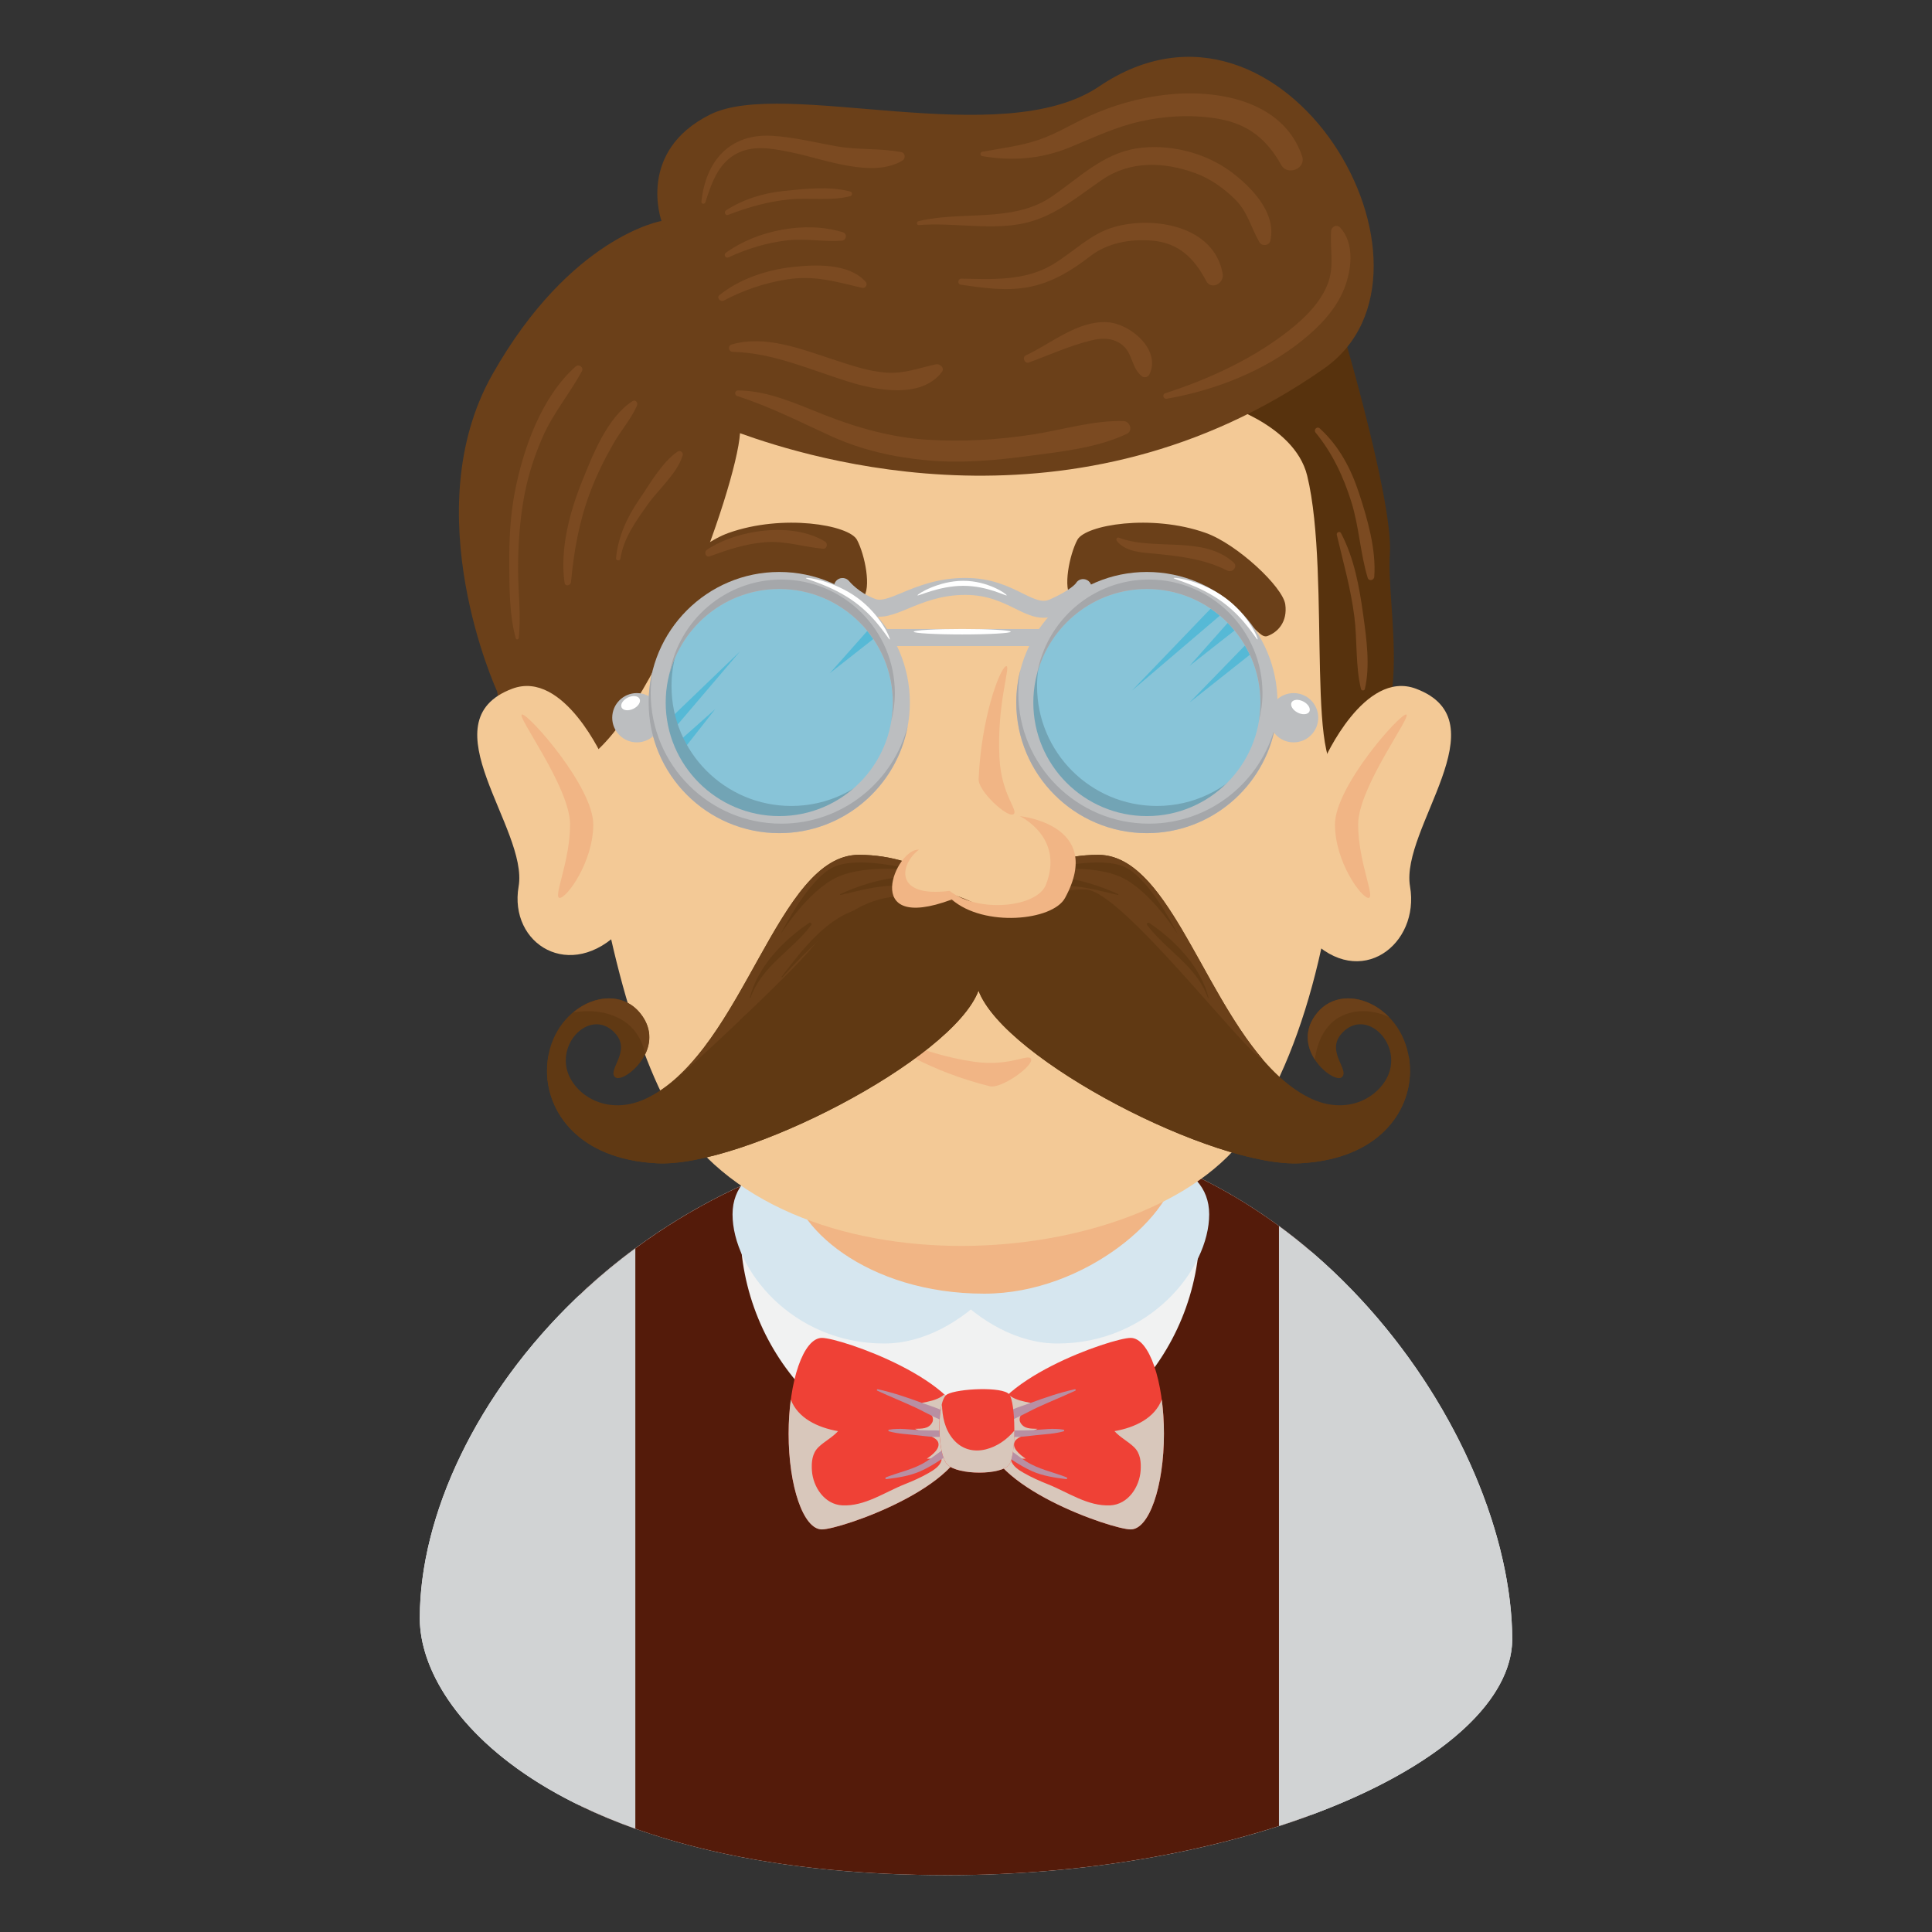 <?xml version="1.0" encoding="utf-8"?>
<!-- Generator: Adobe Illustrator 16.0.0, SVG Export Plug-In . SVG Version: 6.00 Build 0)  -->
<!DOCTYPE svg PUBLIC "-//W3C//DTD SVG 1.1//EN" "http://www.w3.org/Graphics/SVG/1.1/DTD/svg11.dtd">
<svg version="1.1" id="Layer_1" xmlns="http://www.w3.org/2000/svg" xmlns:xlink="http://www.w3.org/1999/xlink" x="0px" y="0px"
	 width="85px" height="85px" viewBox="0 0 85 85" enable-background="new 0 0 85 85" xml:space="preserve">
<rect x="0" y="0" width="85" height="85" fill="#333333" stroke="none"/>
<g>
	<path fill="#F1F2F2" d="M66.532,72.17c0-9.06-9.266-22.433-22.625-22.433c-15.455,0-25.439,12.402-25.439,21.46
		c0,4.335,6.344,11.303,23.229,11.303C55.056,82.5,66.421,77.399,66.532,72.17L66.532,72.17z"/>
	<path fill="#541B0A" d="M57.673,55.051c-1.543-1.315-3.258-2.456-5.121-3.34c0.158,0.736,0.238,1.488,0.238,2.242
		c0,5.749-4.527,10.408-10.113,10.408s-10.113-4.659-10.113-10.408c0-0.625,0.057-1.237,0.158-1.833
		c-2.66,1.207-5.102,2.848-7.227,4.854V79.43c3.693,1.796,8.984,3.069,16.201,3.069c6.01,0,11.615-1.032,15.977-2.646V55.051
		L57.673,55.051z"/>
	<path fill="#D1D3D4" d="M27.952,54.92c-6.014,4.438-9.482,10.938-9.482,16.277c0,2.859,2.762,6.863,9.482,9.259V54.92z
		 M56.269,53.939v26.401c6.119-1.974,10.197-5.049,10.264-8.172C66.532,66.301,62.642,58.621,56.269,53.939z"/>
	<path fill="#D6E6EF" d="M45.542,52.806c0,2.399-3.135,6.303-6.641,6.303c-4.055,0-6.672-3.284-6.672-5.683
		c0-2.399,3.168-3.004,6.672-3.004C42.407,50.423,45.542,50.407,45.542,52.806z"/>
	<path fill="#D6E6EF" d="M39.884,52.806c0,2.399,3.137,6.303,6.641,6.303c4.055,0,6.674-3.284,6.674-5.683
		c0-2.399-3.168-3.004-6.674-3.004C43.021,50.423,39.884,50.407,39.884,52.806z"/>
	<path fill="#F1B585" d="M51.782,51.186c0,2.182-4.002,5.73-8.477,5.73c-5.176,0-8.518-2.986-8.518-5.168s4.043-2.73,8.518-2.73
		C47.78,49.017,51.782,49.006,51.782,51.186L51.782,51.186z"/>
	<path fill="#F3C996" d="M54.927,49.798c-4.346,6.308-20.709,7.4-25.447-0.986c-3.773-6.681-6.168-26.291-1.754-33.286
		c6.492-10.291,22.615-10.121,28.08,0C60.368,23.976,60.368,41.903,54.927,49.798z"/>
	<path fill="#6B4019" d="M32.558,19.06c-0.168,2.462-3.869,12.638-6.92,14.438c-3.049,1.8-3.768-3.082-3.768-3.082
		s-3.641-7.883-0.203-13.951c3.439-6.069,7.436-6.743,7.436-6.743S32.726,16.597,32.558,19.06z"/>
	<path fill="#57320D" d="M61.149,24.371c-0.168,2.462,1.223,7.725-1.826,9.524c-1.996,1.178-0.73-8.541-1.812-12.967
		c-0.572-2.338-4.025-3.25-4.025-3.25l5.25-4.274C58.733,13.404,61.315,21.908,61.149,24.371L61.149,24.371z"/>
	<path fill="#6B4019" d="M58.261,16.207c-10.947,7.687-22.705,3.93-25.703,2.853c-3-1.078-3.455-9.338-3.455-9.338
		s-1.113-3.067,2.148-4.687c3.262-1.617,12.818,1.668,17.104-1.231C56.548-1.741,64.356,11.93,58.261,16.207z"/>
	<path fill="#F1B585" d="M42.839,46.71c1.631,0.237,2.447-0.403,2.527-0.103c0.08,0.303-1.312,1.31-1.824,1.183
		c-2.59-0.642-4.543-1.854-4.625-2.156C38.837,45.332,40.376,46.349,42.839,46.71L42.839,46.71z"/>
	<path fill="#F3C996" d="M58.261,33.433c0,0,1.756-3.989,4.037-3.132c3.816,1.433-0.701,6.156-0.262,8.7
		c0.441,2.544-2.188,4.594-4.41,2.282"/>
	<path fill="#F1B585" d="M59.753,36.271c0,1.648,0.768,3.234,0.455,3.234s-1.475-1.586-1.475-3.234c0-1.646,2.818-4.838,3.131-4.838
		S59.753,34.624,59.753,36.271z"/>
	<path fill="#F3C996" d="M26.571,33.433c0,0-1.754-3.989-4.035-3.132c-3.816,1.433,0.721,6.156,0.281,8.7s2.289,4.234,4.512,1.924"
		/>
	<path fill="#F1B585" d="M25.081,36.271c0,1.648-0.768,3.234-0.455,3.234c0.314,0,1.475-1.586,1.475-3.234
		c0-1.646-2.818-4.838-3.131-4.838S25.081,34.624,25.081,36.271z"/>
	<path fill="#603913" d="M57.94,44.573c-1.246,1.535,0.746,3.141,1.098,2.818s-0.717-1.129-0.014-1.918
		c0.938-1.058,2.369,0.123,2.164,1.439c-0.18,1.155-1.766,2.329-3.645,1.354c-4.195-2.175-5.645-10.658-9.227-10.658
		c-2.961,0-4.803,1.852-5.266,2.377c-0.465-0.525-2.305-2.377-5.266-2.377c-3.584,0-5.031,8.483-9.227,10.658
		c-1.881,0.976-3.465-0.199-3.645-1.354c-0.205-1.316,1.225-2.497,2.164-1.439c0.703,0.789-0.365,1.596-0.014,1.918
		c0.35,0.321,2.342-1.283,1.096-2.818c-1.258-1.551-4.113-0.175-4.094,2.573c0.012,1.756,1.359,3.854,4.838,4.033
		c3.771,0.195,13.002-4.546,14.145-7.598c1.145,3.052,10.373,7.793,14.146,7.598c3.477-0.181,4.826-2.277,4.838-4.033
		C62.056,44.398,59.198,43.022,57.94,44.573L57.94,44.573z"/>
	<path fill="#6B4019" d="M58.899,44.767c0.672-0.391,1.504-0.348,2.207-0.022c-0.941-0.962-2.371-1.148-3.166-0.171
		c-0.598,0.737-0.449,1.489-0.096,2.037C57.954,45.872,58.253,45.143,58.899,44.767L58.899,44.767z M27.351,44.863
		c0.562,0.325,0.924,0.906,1.033,1.528c0.256-0.521,0.303-1.176-0.219-1.818c-0.73-0.901-2.006-0.812-2.938-0.037
		C25.956,44.433,26.69,44.481,27.351,44.863L27.351,44.863z M35.69,41.729c0.975-1.176,2.357-2.311,3.979-2.283
		c0.916,0.017,1.76,0.257,2.633,0.496c0.629,0.172,1.248,0.32,1.895,0.149c1.207-0.32,2.312-1.02,3.6-0.953
		c1.578,0.081,7.094,7.306,7.756,7.467c-2.779-3.246-4.281-8.994-7.23-8.994c-2.963,0-4.803,1.852-5.268,2.377
		c-0.463-0.525-2.303-2.377-5.264-2.377c-3.201,0-4.699,6.766-7.971,9.763C30.13,47.209,34.669,42.963,35.69,41.729L35.69,41.729z"
		/>
	<path fill="#603913" d="M57.923,50.117c-3.771,0.194-13.727-5.781-14.869-8.834C41.909,44.336,31.876,50.194,28.104,50
		c-3.064-0.159-3.672-1.973-3.973-3.562c-0.043,0.234-0.062,0.473-0.061,0.71c0.012,1.756,1.359,3.854,4.838,4.033
		c3.771,0.195,13.002-4.546,14.145-7.598c1.145,3.052,10.373,7.793,14.146,7.598c3.477-0.181,4.826-2.277,4.838-4.033
		c0.002-0.237-0.02-0.476-0.061-0.71C61.673,48.027,60.987,49.958,57.923,50.117z"/>
	<g>
		<path fill="#603913" d="M42.854,41.107c-0.85,0.568-1.51,1.586-2.23,2.312c-0.867,0.872-1.816,1.654-2.91,2.227
			c-0.012-0.014-0.033-0.021-0.053-0.011c-0.406,0.224-0.754,0.575-1.139,0.841c-0.354,0.243-0.68,0.497-1.014,0.768
			c-0.01,0.008,0.004,0.021,0.014,0.017c0.387-0.26,0.805-0.474,1.197-0.726c0.354-0.227,0.779-0.478,0.996-0.844
			c0.006-0.009,0.008-0.02,0.004-0.028c1.002-0.366,1.844-1.008,2.645-1.696c0.875-0.753,2.092-1.695,2.582-2.766
			C42.972,41.144,42.915,41.065,42.854,41.107L42.854,41.107z M30.134,49.434c-0.529,0.062-1.039,0.195-1.578,0.217
			c-0.713,0.029-1.416-0.146-2.104-0.307c-0.016-0.004-0.021,0.018-0.006,0.023c1.104,0.442,2.602,0.703,3.707,0.14
			C30.188,49.489,30.173,49.43,30.134,49.434z M30.536,48.744c-0.271,0.084-0.518,0.229-0.787,0.321
			c-0.35,0.118-0.713,0.136-1.078,0.15c-0.023,0.001-0.031,0.04-0.006,0.045c0.617,0.104,1.43-0.031,1.898-0.47
			C30.585,48.771,30.565,48.734,30.536,48.744z M33.612,44.762c-1.402,1.375-2.699,2.663-4.314,3.804
			c-0.037,0.026-0.006,0.082,0.035,0.062c1.689-0.888,3.236-2.267,4.352-3.811C33.714,44.772,33.649,44.726,33.612,44.762z
			 M35.784,43.54c-1.295,1.329-2.34,2.872-3.793,4.047c-0.018,0.015,0.008,0.046,0.023,0.032c1.488-1.103,2.705-2.573,3.824-4.036
			C35.864,43.55,35.812,43.512,35.784,43.54z M39.632,40.563c-1.787-0.337-4.176,1.922-4.98,3.323
			c-0.025,0.045,0.027,0.112,0.074,0.076c0.662-0.507,1.193-1.189,1.82-1.742c0.443-0.39,0.932-0.712,1.451-0.986
			c0.529-0.277,1.094-0.312,1.635-0.521C39.696,40.689,39.716,40.58,39.632,40.563L39.632,40.563z M40.296,38.3
			c0,0-2.164-0.306-3.463,0.292s-2.486,2.504-2.486,2.504s1.186-2.401,2.312-2.942C37.788,37.611,40.296,38.3,40.296,38.3z
			 M41.132,40.925c-1.377,0.123-2.912,0.61-3.871,1.633c-0.016,0.016,0.008,0.038,0.021,0.023c1.1-0.995,2.607-0.951,3.883-1.534
			C41.226,41.021,41.196,40.919,41.132,40.925L41.132,40.925z M35.606,40.601c-1.15,0.77-2.266,1.931-2.617,3.289
			c-0.006,0.021,0.023,0.029,0.031,0.01c0.486-1.398,1.834-2.083,2.674-3.206C35.733,40.641,35.659,40.566,35.606,40.601z
			 M42.149,40.429c-0.486-0.361-1.279-0.319-1.84-0.216c-0.021,0.004-0.016,0.036,0.006,0.037c0.33,0.012,0.68,0.067,1.004,0.13
			c0.27,0.051,0.533,0.157,0.809,0.126C42.169,40.5,42.183,40.454,42.149,40.429z M36.606,45.472
			c-1.664,1.5-3.656,2.359-5.422,3.703c-0.006,0.004,0,0.016,0.008,0.011c1.783-1.219,4.084-1.927,5.461-3.668
			C36.677,45.485,36.638,45.441,36.606,45.472z M39.478,42.562c-1.66,0.43-2.99,2.167-4.266,3.213
			c-0.014,0.013,0.006,0.037,0.021,0.025c0.646-0.47,1.293-0.938,1.918-1.438c0.762-0.607,1.656-1.061,2.393-1.688
			C39.597,42.631,39.538,42.547,39.478,42.562L39.478,42.562z M41.64,41.719c-1.184,0.552-2.068,1.75-3.09,2.54
			c-0.012,0.008,0.004,0.027,0.016,0.019c0.52-0.364,1.012-0.731,1.498-1.144c0.531-0.45,1.133-0.865,1.623-1.356
			C41.716,41.746,41.677,41.702,41.64,41.719z M37.907,39.968c-1.5,0.329-2.633,1.852-3.52,3.002
			c-0.014,0.017,0.016,0.038,0.029,0.022c1.084-1.179,2.102-2.189,3.512-2.973C37.958,40.005,37.938,39.961,37.907,39.968
			L37.907,39.968z"/>
		<path fill="#603913" d="M42.12,39.301c-1.344-1.26-3.686-0.637-5.15,0.034c-0.021,0.01-0.008,0.042,0.016,0.038
			c0.883-0.199,1.668-0.439,2.588-0.401c0.861,0.037,1.645,0.414,2.496,0.455C42.132,39.43,42.167,39.344,42.12,39.301L42.12,39.301
			z M32.866,44.6c-0.307,0.238-0.549,0.579-0.812,0.864c-0.266,0.287-0.529,0.575-0.797,0.86c-0.02,0.023,0.014,0.058,0.035,0.035
			c0.285-0.268,0.566-0.537,0.836-0.82c0.27-0.282,0.586-0.567,0.777-0.91C32.919,44.603,32.888,44.584,32.866,44.6L32.866,44.6z
			 M42.591,39.941c-0.291-0.233-0.727-0.289-1.084-0.367c-0.434-0.094-0.863-0.09-1.285,0.057c-0.018,0.006-0.01,0.032,0.008,0.027
			c0.482-0.111,0.928-0.027,1.395,0.109c0.307,0.09,0.619,0.271,0.943,0.233C42.593,39.999,42.618,39.964,42.591,39.941
			L42.591,39.941z"/>
	</g>
	<g>
		<path fill="#603913" d="M43.306,41.107c0.85,0.568,1.51,1.586,2.23,2.312c0.867,0.872,1.818,1.654,2.912,2.227
			c0.012-0.014,0.031-0.021,0.051-0.011c0.406,0.224,0.754,0.575,1.139,0.841c0.354,0.243,0.68,0.497,1.014,0.768
			c0.01,0.008-0.004,0.021-0.014,0.017c-0.387-0.26-0.805-0.474-1.197-0.726c-0.352-0.227-0.779-0.478-0.996-0.844
			c-0.006-0.009-0.006-0.02-0.004-0.028c-1.002-0.366-1.84-1.008-2.643-1.696c-0.875-0.753-2.094-1.695-2.584-2.766
			C43.188,41.144,43.245,41.065,43.306,41.107z M56.026,49.434c0.529,0.062,1.039,0.195,1.578,0.217
			c0.713,0.029,1.416-0.146,2.104-0.307c0.016-0.004,0.021,0.018,0.006,0.023c-1.104,0.442-2.602,0.703-3.709,0.14
			C55.972,49.489,55.985,49.43,56.026,49.434z M55.622,48.744c0.273,0.084,0.518,0.229,0.787,0.321
			c0.35,0.118,0.713,0.136,1.078,0.15c0.023,0.001,0.033,0.04,0.006,0.045c-0.615,0.104-1.428-0.031-1.898-0.47
			C55.573,48.771,55.597,48.734,55.622,48.744z M52.548,44.762c1.402,1.375,2.699,2.663,4.314,3.804
			c0.035,0.026,0.004,0.082-0.035,0.062c-1.689-0.888-3.236-2.267-4.352-3.811C52.444,44.772,52.511,44.726,52.548,44.762z
			 M50.376,43.54c1.293,1.329,2.338,2.872,3.791,4.047c0.02,0.015-0.006,0.046-0.023,0.032c-1.488-1.103-2.703-2.573-3.822-4.036
			C50.296,43.55,50.349,43.512,50.376,43.54L50.376,43.54z M46.526,40.563c1.789-0.337,4.178,1.922,4.982,3.323
			c0.027,0.045-0.027,0.112-0.074,0.076c-0.664-0.507-1.193-1.189-1.822-1.742c-0.441-0.39-0.93-0.712-1.451-0.986
			c-0.527-0.277-1.092-0.312-1.635-0.521C46.462,40.689,46.444,40.58,46.526,40.563z M45.864,38.3c0,0,2.164-0.306,3.463,0.292
			s2.486,2.504,2.486,2.504s-1.186-2.401-2.312-2.942C48.372,37.611,45.864,38.3,45.864,38.3L45.864,38.3z M45.026,40.925
			c1.377,0.123,2.914,0.61,3.873,1.633c0.016,0.016-0.008,0.038-0.023,0.023c-1.098-0.995-2.605-0.951-3.883-1.534
			C44.937,41.021,44.964,40.919,45.026,40.925z M50.554,40.601c1.15,0.77,2.266,1.931,2.617,3.289
			c0.006,0.021-0.023,0.029-0.031,0.01c-0.486-1.398-1.832-2.083-2.674-3.206C50.427,40.641,50.499,40.566,50.554,40.601z
			 M44.011,40.429c0.486-0.361,1.279-0.319,1.842-0.216c0.02,0.004,0.014,0.036-0.006,0.037c-0.332,0.012-0.682,0.067-1.006,0.13
			c-0.27,0.051-0.533,0.157-0.809,0.126C43.991,40.5,43.978,40.454,44.011,40.429z M49.554,45.472
			c1.664,1.5,3.658,2.359,5.424,3.703c0.006,0.004,0,0.016-0.008,0.011c-1.785-1.219-4.086-1.927-5.461-3.668
			C49.483,45.485,49.524,45.441,49.554,45.472L49.554,45.472z M46.685,42.562c1.658,0.43,2.988,2.167,4.264,3.213
			c0.014,0.013-0.006,0.037-0.021,0.025c-0.646-0.47-1.291-0.938-1.918-1.438c-0.76-0.607-1.656-1.061-2.393-1.688
			C46.563,42.631,46.62,42.547,46.685,42.562L46.685,42.562z M44.521,41.719c1.184,0.552,2.068,1.75,3.09,2.54
			c0.012,0.008-0.004,0.027-0.016,0.019c-0.52-0.364-1.012-0.731-1.498-1.144c-0.531-0.45-1.133-0.865-1.621-1.356
			C44.442,41.746,44.483,41.702,44.521,41.719L44.521,41.719z M48.251,39.968c1.502,0.329,2.635,1.852,3.52,3.002
			c0.014,0.017-0.016,0.038-0.027,0.022c-1.084-1.179-2.102-2.189-3.512-2.973C48.2,40.005,48.222,39.961,48.251,39.968
			L48.251,39.968z"/>
		<path fill="#603913" d="M44.038,39.301c1.344-1.26,3.688-0.637,5.152,0.034c0.021,0.01,0.006,0.042-0.016,0.038
			c-0.883-0.199-1.668-0.439-2.588-0.401c-0.861,0.037-1.646,0.414-2.496,0.455C44.026,39.43,43.993,39.344,44.038,39.301
			L44.038,39.301z M53.292,44.6c0.311,0.238,0.551,0.579,0.814,0.864c0.266,0.287,0.527,0.575,0.795,0.86
			c0.021,0.023-0.012,0.058-0.035,0.035c-0.285-0.268-0.566-0.537-0.834-0.82c-0.27-0.282-0.588-0.567-0.777-0.91
			C53.239,44.603,53.272,44.584,53.292,44.6z M43.569,39.941c0.291-0.233,0.727-0.289,1.084-0.367
			c0.434-0.094,0.865-0.09,1.283,0.057c0.02,0.006,0.012,0.032-0.008,0.027c-0.48-0.111-0.926-0.027-1.393,0.109
			c-0.309,0.09-0.619,0.271-0.943,0.233C43.567,39.999,43.542,39.964,43.569,39.941L43.569,39.941z"/>
	</g>
	<g>
		<path fill="#F3C996" d="M40.45,37.293c-0.482,0.296-0.693,0.585-0.797,1.164c-0.096,0.546,0.305,1.062,0.854,1.088
			c0.51,0.024,0.879-0.277,1.404-0.174c0.42,0.082,0.855,0.34,1.271,0.488c1.111,0.397,2.604,0.154,3.227-0.929
			c0.248-0.431,0.178-1.229,0-1.667c-0.193-0.48-0.541-0.851-0.994-1.104c-0.648-0.363-1.406-0.506-2.018-1.01
			c-0.238-0.197-0.367-0.338-0.666-0.373c-0.355-0.042-0.723,0.066-1.076,0.082c-0.299,0.014-0.48-0.021-0.715,0.151
			c-0.201,0.15-0.355,0.376-0.49,0.586V37.293L40.45,37.293z"/>
		<path fill="#F1B585" d="M43.974,33.374c0.09,1.646,0.881,2.317,0.602,2.456s-1.543-1.025-1.521-1.554
			c0.113-2.665,0.914-4.819,1.193-4.96C44.528,29.179,43.837,30.888,43.974,33.374z M46.013,38.931
			c0.832-2.096-1.146-3.024-1.146-3.024s3.746,0.364,1.99,3.6c-0.545,1.007-3.57,1.297-4.982,0.068
			c-4.084,1.521-2.438-2.278-1.447-2.192c-0.844,0.638-1.113,2.124,1.348,1.812C43.054,40.189,45.62,39.919,46.013,38.931
			L46.013,38.931z"/>
	</g>
	<path fill="#6B4019" d="M47.399,23.751c0.352-0.659,3.268-1.153,5.65-0.304c1.377,0.49,3.395,2.377,3.498,3.146
		c0.105,0.768-0.33,1.228-0.789,1.391c-0.461,0.163-0.82-1.26-3.416-1.823c-2.598-0.564-4.82,0.525-5.205,0.133
		C46.753,25.899,47.048,24.41,47.399,23.751z M37.704,23.751c-0.352-0.659-3.266-1.153-5.65-0.304
		c-1.377,0.49-3.395,2.377-3.498,3.146c-0.105,0.768,0.33,1.228,0.789,1.391c0.461,0.163,0.822-1.26,3.418-1.823
		c2.596-0.564,4.818,0.525,5.203,0.133S38.056,24.41,37.704,23.751z"/>
	<g>
		<path fill="#BCBEC0" d="M45.913,27.18c-0.434,0-0.836-0.198-1.254-0.405c-0.572-0.282-1.221-0.602-2.193-0.602
			c-1.062,0-1.861,0.332-2.504,0.599c-0.623,0.258-1.16,0.481-1.691,0.29c-0.953-0.343-1.48-1.004-1.502-1.032
			c-0.125-0.165-0.094-0.399,0.072-0.524c0.16-0.122,0.389-0.095,0.518,0.062c0.008,0.011,0.428,0.524,1.166,0.79
			c0.26,0.093,0.652-0.069,1.15-0.276c0.666-0.277,1.578-0.656,2.791-0.656c1.148,0,1.912,0.377,2.525,0.68
			c0.576,0.284,0.867,0.414,1.205,0.264c0.92-0.41,1.135-0.703,1.137-0.706c0.102-0.182,0.324-0.237,0.504-0.138
			c0.182,0.102,0.24,0.338,0.141,0.52c-0.061,0.108-0.348,0.505-1.477,1.008C46.296,27.143,46.103,27.18,45.913,27.18L45.913,27.18z
			 M45.935,28.423h-7.105c-0.207,0-0.373-0.167-0.373-0.375s0.166-0.375,0.373-0.375h7.105c0.205,0,0.373,0.168,0.373,0.375
			S46.14,28.423,45.935,28.423L45.935,28.423z"/>
		<path fill="#88C4D8" d="M39.558,30.936c0,2.912-2.359,5.272-5.271,5.272s-5.271-2.36-5.271-5.272c0-2.911,2.359-5.271,5.271-5.271
			S39.558,28.024,39.558,30.936z"/>
		<path fill="#56B9D6" d="M28.919,32.155l3.639-3.497l-3.273,3.84c-0.092,0.104-0.25,0.112-0.355,0.021
			c-0.1-0.089-0.111-0.242-0.025-0.346C28.907,32.168,28.913,32.161,28.919,32.155z M29.368,33.059l2.1-1.863l-1.734,2.206
			c-0.086,0.108-0.242,0.127-0.354,0.042c-0.107-0.085-0.127-0.243-0.041-0.352C29.347,33.08,29.358,33.068,29.368,33.059
			L29.368,33.059z M38.714,27.883l-2.207,1.736l1.863-2.1c0.092-0.104,0.25-0.113,0.355-0.021c0.104,0.092,0.111,0.25,0.02,0.354
			C38.735,27.863,38.726,27.874,38.714,27.883z"/>
		<path fill="#72A4B5" d="M34.815,35.459c-2.912,0-5.271-2.36-5.271-5.272c0-0.974,0.27-1.882,0.729-2.665
			c-0.783,0.92-1.26,2.111-1.26,3.414c0,2.912,2.359,5.272,5.271,5.272c1.938,0,3.627-1.05,4.543-2.607
			C37.862,34.736,36.423,35.459,34.815,35.459z"/>
		<path fill="#88C4D8" d="M55.64,30.936c0,2.912-2.357,5.272-5.27,5.272s-5.273-2.36-5.273-5.272c0-2.911,2.361-5.271,5.273-5.271
			S55.64,28.024,55.64,30.936z"/>
		<path fill="#72A4B5" d="M50.899,35.459c-2.912,0-5.273-2.36-5.273-5.272c0-0.974,0.27-1.882,0.73-2.665
			c-0.785,0.92-1.262,2.111-1.262,3.414c0,2.912,2.361,5.272,5.273,5.272c1.938,0,3.627-1.05,4.543-2.607
			C53.944,34.736,52.507,35.459,50.899,35.459z"/>
		<path fill="#56B9D6" d="M53.636,27.113l-3.838,3.274l3.494-3.638c0.098-0.1,0.256-0.104,0.355-0.008
			c0.1,0.097,0.102,0.255,0.006,0.354C53.649,27.102,53.644,27.108,53.636,27.113z M54.54,27.562l-2.207,1.736l1.863-2.1
			c0.092-0.104,0.25-0.112,0.354-0.021c0.105,0.091,0.113,0.25,0.023,0.353C54.563,27.544,54.552,27.554,54.54,27.562z
			 M55.343,28.525l-3.01,2.385l2.676-2.756c0.098-0.099,0.254-0.102,0.354-0.005l0,0c0.1,0.097,0.102,0.255,0.006,0.354
			C55.36,28.512,55.353,28.519,55.343,28.525L55.343,28.525z"/>
		<path fill="#BCBEC0" d="M50.458,36.655c-3.168,0-5.746-2.577-5.746-5.745s2.578-5.746,5.746-5.746s5.746,2.578,5.746,5.746
			S53.626,36.655,50.458,36.655z M50.458,25.913c-2.756,0-4.996,2.241-4.996,4.997c0,2.755,2.24,4.995,4.996,4.995
			s4.996-2.24,4.996-4.995C55.454,28.154,53.214,25.913,50.458,25.913z"/>
		<g>
			<path fill="#A5A7AA" d="M55.544,30.492c0-2.754-2.242-4.995-4.996-4.995c-2.469,0-4.521,1.803-4.922,4.159
				c0.561-2.148,2.51-3.743,4.832-3.743c2.756,0,4.996,2.241,4.996,4.997c0,0.285-0.029,0.563-0.076,0.837
				C55.483,31.346,55.544,30.927,55.544,30.492L55.544,30.492z"/>
			<path fill="#A5A7AA" d="M50.548,36.238c-3.168,0-5.746-2.577-5.746-5.746c0-0.349,0.033-0.689,0.094-1.022
				c-0.121,0.47-0.184,0.954-0.184,1.44c0,3.168,2.578,5.745,5.746,5.745c2.818,0,5.168-2.041,5.652-4.722
				C55.47,34.406,53.218,36.238,50.548,36.238L50.548,36.238z"/>
		</g>
		<path fill="#BCBEC0" d="M34.284,36.655c-3.168,0-5.746-2.577-5.746-5.745s2.578-5.746,5.746-5.746s5.746,2.578,5.746,5.746
			S37.452,36.655,34.284,36.655z M34.284,25.913c-2.754,0-4.996,2.241-4.996,4.997c0,2.755,2.242,4.995,4.996,4.995
			c2.756,0,4.996-2.24,4.996-4.995C39.28,28.154,37.04,25.913,34.284,25.913z"/>
		<circle fill="#BCBEC0" cx="56.913" cy="31.577" r="1.084"/>
		<circle fill="#BCBEC0" cx="28.019" cy="31.577" r="1.084"/>
		<path fill="#FFFFFF" d="M57.606,31.308c-0.07,0.135-0.303,0.153-0.518,0.042c-0.215-0.112-0.334-0.312-0.264-0.446
			s0.301-0.152,0.516-0.042C57.558,30.974,57.675,31.174,57.606,31.308z M28.14,30.748c0.064,0.137-0.059,0.332-0.277,0.437
			s-0.449,0.078-0.516-0.059c-0.064-0.138,0.061-0.332,0.277-0.438C27.843,30.585,28.073,30.61,28.14,30.748z M44.29,26.191
			c0,0.062-0.826-0.417-1.908-0.417c-1.084,0-2.016,0.479-2.016,0.417c0-0.061,0.932-0.638,2.016-0.638
			C43.464,25.554,44.29,26.131,44.29,26.191z M55.327,28.133c-0.035,0.05-0.529-0.904-1.549-1.65
			c-1.018-0.746-2.176-1.002-2.141-1.051c0.037-0.049,1.254,0.127,2.271,0.873C54.929,27.051,55.364,28.084,55.327,28.133z
			 M39.146,28.133c-0.037,0.05-0.529-0.904-1.549-1.65s-2.178-1.002-2.141-1.051c0.035-0.049,1.252,0.127,2.271,0.873
			S39.181,28.084,39.146,28.133z M44.468,27.793c0,0.065-0.957,0.12-2.135,0.12c-1.18,0-2.135-0.055-2.135-0.12
			c0-0.066,0.955-0.12,2.135-0.12C43.511,27.673,44.468,27.727,44.468,27.793z"/>
		<g>
			<path fill="#A5A7AA" d="M39.37,30.492c0-2.754-2.24-4.995-4.996-4.995c-2.469,0-4.52,1.803-4.92,4.159
				c0.559-2.148,2.51-3.743,4.83-3.743c2.756,0,4.998,2.241,4.998,4.997c0,0.285-0.029,0.563-0.076,0.837
				C39.31,31.346,39.37,30.927,39.37,30.492L39.37,30.492z"/>
			<path fill="#A5A7AA" d="M34.374,36.238c-3.168,0-5.746-2.577-5.746-5.746c0-0.349,0.033-0.689,0.094-1.022
				c-0.121,0.47-0.184,0.954-0.184,1.44c0,3.168,2.578,5.745,5.746,5.745c2.82,0,5.168-2.041,5.652-4.722
				C39.298,34.406,37.046,36.238,34.374,36.238L34.374,36.238z"/>
		</g>
	</g>
	<path fill="#7B4A21" d="M39.657,6.695c-0.936-0.185-1.906-0.088-2.855-0.259c-0.941-0.169-1.873-0.403-2.832-0.461
		c-1.869-0.11-2.924,1.11-3.111,2.903c-0.012,0.104,0.145,0.115,0.174,0.023c0.299-0.94,0.629-1.89,1.629-2.254
		c0.713-0.26,1.559-0.068,2.271,0.081c1.357,0.286,3.479,1.126,4.773,0.334C39.847,6.979,39.837,6.73,39.657,6.695z M57.288,6.873
		c-0.842-2.479-3.799-2.971-6.062-2.697c-1.156,0.141-2.283,0.46-3.34,0.947c-0.73,0.338-1.402,0.758-2.17,1.023
		c-0.803,0.279-1.678,0.375-2.51,0.534c-0.092,0.017-0.094,0.17,0,0.187c1.318,0.23,2.609,0.129,3.855-0.381
		c1.045-0.427,1.992-0.894,3.104-1.143c1.139-0.255,2.354-0.314,3.502-0.104c1.275,0.236,2.084,0.914,2.703,2.021
		C56.646,7.75,57.472,7.419,57.288,6.873L57.288,6.873z M49.435,18.526c-1.305-0.042-2.654,0.378-3.939,0.58
		c-1.557,0.244-3.135,0.342-4.707,0.24c-1.568-0.101-3.061-0.518-4.516-1.09c-1.227-0.481-2.467-1.072-3.807-1.078
		c-0.145,0-0.166,0.204-0.031,0.247c1.436,0.461,2.75,1.133,4.117,1.758c1.348,0.615,2.766,0.934,4.234,1.069
		c1.5,0.139,3.023,0.003,4.51-0.196c1.404-0.188,2.998-0.353,4.285-0.973C49.864,18.946,49.71,18.535,49.435,18.526L49.435,18.526z
		 M58.954,10.005c-0.145-0.152-0.379-0.029-0.391,0.161c-0.059,0.934,0.193,1.65-0.248,2.554c-0.42,0.856-1.189,1.52-1.941,2.075
		c-1.52,1.117-3.312,1.927-5.104,2.505c-0.156,0.05-0.092,0.269,0.066,0.242c2.098-0.363,4.281-1.212,5.951-2.559
		c0.764-0.616,1.488-1.36,1.855-2.29C59.464,11.882,59.61,10.695,58.954,10.005L58.954,10.005z M41.181,16.028
		c-0.766,0.161-1.373,0.421-2.184,0.366c-0.807-0.055-1.613-0.341-2.377-0.59c-1.383-0.452-2.963-1.077-4.43-0.648
		c-0.182,0.053-0.145,0.318,0.043,0.323c1.801,0.047,3.412,0.791,5.107,1.317c1.229,0.381,3.184,0.763,4.1-0.431
		C41.575,16.19,41.356,15.992,41.181,16.028z M38.081,12.392c-0.75-0.831-2.254-0.755-3.26-0.639
		c-1.104,0.127-2.295,0.526-3.166,1.229c-0.143,0.115,0.039,0.32,0.188,0.242c0.895-0.469,1.801-0.779,2.801-0.934
		c1.197-0.186,2.141,0.105,3.279,0.373C38.085,12.701,38.19,12.513,38.081,12.392z M37.081,10.218
		c-1.635-0.509-3.77-0.093-5.141,0.899c-0.057,0.035-0.072,0.107-0.037,0.162c0.033,0.053,0.1,0.07,0.154,0.041
		c0.85-0.389,1.678-0.644,2.604-0.748c0.793-0.088,1.58,0.074,2.367,0.018C37.241,10.574,37.29,10.283,37.081,10.218z M37.409,8.427
		c-0.92-0.246-2.008-0.121-2.945-0.022c-0.891,0.092-1.766,0.363-2.52,0.848c-0.104,0.064-0.037,0.25,0.084,0.203
		c0.898-0.342,1.752-0.59,2.713-0.683c0.879-0.084,1.812,0.081,2.668-0.143C37.511,8.603,37.509,8.453,37.409,8.427z"/>
	<path fill="#7B4A21" d="M54.134,7.539c-1.137-0.836-2.738-1.229-4.133-1.008c-1.512,0.24-2.551,1.323-3.771,2.146
		c-1.688,1.132-3.939,0.591-5.828,1.056c-0.094,0.023-0.076,0.178,0.021,0.17c1.475-0.121,2.977,0.211,4.441-0.043
		c1.455-0.255,2.455-1.154,3.639-1.96c1.238-0.842,2.723-0.78,4.084-0.282c0.668,0.242,1.266,0.67,1.764,1.166
		c0.545,0.545,0.688,1.229,1.055,1.869c0.111,0.192,0.434,0.163,0.484-0.063C56.173,9.354,55.032,8.201,54.134,7.539z"/>
	<path fill="#7B4A21" d="M53.794,12.05c-0.373-2.126-3.043-2.552-4.766-2.065c-1.078,0.303-1.822,1.137-2.768,1.684
		c-1.199,0.695-2.629,0.621-3.967,0.589c-0.146-0.003-0.186,0.239-0.035,0.263c0.961,0.145,1.959,0.29,2.93,0.122
		c1.059-0.185,1.932-0.718,2.773-1.368c0.768-0.593,1.756-0.764,2.703-0.691c1.188,0.091,1.879,0.777,2.402,1.775
		C53.29,12.779,53.866,12.468,53.794,12.05z M48.729,14.177c-1.322-0.083-2.471,0.938-3.596,1.457
		c-0.178,0.082-0.051,0.383,0.133,0.315c0.912-0.335,1.826-0.753,2.773-0.979c0.475-0.113,0.961-0.105,1.35,0.218
		c0.459,0.383,0.389,1.021,0.863,1.376c0.096,0.071,0.262,0.021,0.312-0.082C51.106,15.395,49.726,14.238,48.729,14.177z
		 M25.323,16.127c-1.512,1.344-2.322,3.65-2.686,5.587c-0.188,1.018-0.238,2.059-0.232,3.092c0.008,1.075,0,2.237,0.287,3.279
		c0.02,0.076,0.121,0.053,0.129-0.019c0.111-0.986-0.025-2.006-0.027-2.999c-0.004-1.001,0.062-2.003,0.225-2.991
		c0.158-0.981,0.457-1.938,0.854-2.847c0.459-1.046,1.184-1.901,1.727-2.893C25.696,16.16,25.472,15.996,25.323,16.127z
		 M27.831,17.646c-1.127,0.725-1.766,2.399-2.244,3.585c-0.535,1.328-0.961,2.978-0.746,4.417c0.025,0.172,0.27,0.11,0.281-0.039
		c0.131-1.393,0.357-2.673,0.855-3.987c0.279-0.737,0.629-1.441,1.021-2.123c0.32-0.558,0.771-1.068,1.027-1.656
		C28.081,17.723,27.966,17.561,27.831,17.646L27.831,17.646z M29.817,19.864c-0.693,0.473-1.219,1.417-1.688,2.102
		c-0.539,0.783-0.936,1.641-1.027,2.592c-0.012,0.11,0.178,0.136,0.193,0.026c0.135-0.91,0.691-1.666,1.209-2.398
		c0.479-0.671,1.285-1.351,1.531-2.15C30.075,19.913,29.927,19.79,29.817,19.864z M59.796,21.711
		c-0.354-1.086-0.881-2.086-1.73-2.861c-0.125-0.115-0.287,0.056-0.184,0.184c0.736,0.894,1.229,1.949,1.572,3.048
		c0.342,1.091,0.389,2.25,0.717,3.334c0.049,0.166,0.277,0.125,0.291-0.04C60.55,24.175,60.165,22.841,59.796,21.711L59.796,21.711z
		 M59.978,27.068c-0.17-1.233-0.395-2.503-0.98-3.614c-0.055-0.104-0.209-0.031-0.184,0.077c0.281,1.2,0.615,2.362,0.771,3.591
		c0.135,1.05,0.043,2.165,0.293,3.192c0.021,0.084,0.15,0.084,0.17,0C60.288,29.288,60.12,28.102,59.978,27.068z M54.274,24.747
		c-1.35-1.211-3.479-0.493-5.053-1.093c-0.09-0.033-0.133,0.084-0.084,0.146c0.402,0.506,1.146,0.506,1.74,0.567
		c1.121,0.116,2.104,0.229,3.119,0.737C54.22,25.217,54.478,24.929,54.274,24.747z M36.298,23.826
		c-1.426-0.875-3.861-0.534-5.197,0.361c-0.143,0.095-0.057,0.354,0.121,0.289c0.809-0.292,1.566-0.549,2.432-0.621
		c0.885-0.074,1.693,0.211,2.559,0.288C36.388,24.158,36.433,23.908,36.298,23.826L36.298,23.826z"/>
	<g>
		<path fill="#EF4136" d="M42.524,63.074c0,2.325-5.555,4.213-6.363,4.213c-0.807,0-1.463-1.888-1.463-4.213
			s0.654-4.212,1.463-4.212S42.524,60.749,42.524,63.074z"/>
		<path fill="#D8C7BB" d="M41.544,61.346c-0.023,0.023-0.051,0.046-0.078,0.066c-0.262,0.189-0.594,0.244-0.904,0.31
			c0.176,0.241,0.615,0.577,0.447,0.869c-0.162,0.284-0.463,0.262-0.748,0.271c0.17,0.084,0.348,0.157,0.516,0.242
			c0.139,0.071,0.408,0.166,0.484,0.318c0.141,0.281-0.217,0.575-0.486,0.755c0.191,0.009,0.385-0.021,0.58-0.026
			c0.047-0.002,0.08,0.047,0.068,0.093c-0.064,0.26-0.342,0.434-0.561,0.559c-0.336,0.194-0.691,0.352-1.053,0.495
			c-0.893,0.354-1.758,0.98-2.752,0.932c-0.781-0.039-1.287-0.809-1.336-1.528c-0.025-0.372,0.006-0.76,0.289-1.033
			c0.27-0.26,0.613-0.428,0.861-0.704c-0.91-0.16-1.77-0.577-2.08-1.389c-0.061,0.468-0.096,0.973-0.096,1.5
			c0,2.325,0.654,4.213,1.463,4.213s6.363-1.888,6.363-4.213C42.524,62.458,42.132,61.873,41.544,61.346L41.544,61.346z"/>
		<path fill="#B88FA3" d="M42.106,62.43c-0.422-0.354-1.059-0.53-1.57-0.718c-0.621-0.229-1.27-0.45-1.916-0.591
			c-0.035-0.009-0.062,0.044-0.025,0.062c0.547,0.255,1.109,0.479,1.656,0.732c0.541,0.25,1.141,0.638,1.73,0.73
			C42.093,62.665,42.216,62.522,42.106,62.43L42.106,62.43z M41.784,62.972c-0.414-0.065-0.848-0.027-1.27-0.049
			c-0.463-0.022-0.945-0.107-1.404-0.022c-0.039,0.007-0.035,0.062,0,0.071c0.395,0.111,0.82,0.128,1.229,0.172
			c0.467,0.051,0.986,0.138,1.445,0.012C41.87,63.132,41.882,62.985,41.784,62.972L41.784,62.972z M42.081,63.499
			c-0.492,0.135-0.9,0.525-1.324,0.797c-0.543,0.349-1.184,0.466-1.775,0.699c-0.039,0.017-0.039,0.088,0.012,0.081
			c0.51-0.065,1.02-0.137,1.494-0.346c0.588-0.26,1.146-0.676,1.678-1.034C42.265,63.63,42.204,63.466,42.081,63.499z"/>
		<g>
			<path fill="#EF4136" d="M43.382,63.074c0,2.325,5.557,4.213,6.363,4.213c0.809,0,1.463-1.888,1.463-4.213
				s-0.654-4.212-1.463-4.212C48.938,58.862,43.382,60.749,43.382,63.074z"/>
			<path fill="#D8C7BB" d="M44.362,61.346c0.023,0.023,0.049,0.046,0.078,0.066c0.26,0.189,0.592,0.244,0.902,0.31
				c-0.174,0.241-0.613,0.577-0.447,0.869c0.162,0.284,0.463,0.262,0.75,0.271c-0.172,0.084-0.348,0.157-0.518,0.242
				c-0.137,0.071-0.408,0.166-0.482,0.318c-0.141,0.281,0.217,0.575,0.484,0.755c-0.191,0.009-0.383-0.021-0.578-0.026
				c-0.049-0.002-0.08,0.047-0.068,0.093c0.062,0.26,0.342,0.434,0.559,0.559c0.336,0.194,0.693,0.352,1.053,0.495
				c0.893,0.354,1.758,0.98,2.752,0.932c0.783-0.039,1.287-0.809,1.336-1.528c0.025-0.372-0.006-0.76-0.289-1.033
				c-0.27-0.26-0.613-0.428-0.861-0.704c0.91-0.16,1.77-0.577,2.08-1.389c0.062,0.468,0.096,0.973,0.096,1.5
				c0,2.325-0.654,4.213-1.463,4.213s-6.361-1.888-6.361-4.213C43.382,62.458,43.774,61.873,44.362,61.346L44.362,61.346z"/>
			<path fill="#B88FA3" d="M43.8,62.43c0.422-0.354,1.059-0.53,1.57-0.718c0.621-0.229,1.27-0.45,1.916-0.591
				c0.035-0.009,0.062,0.044,0.025,0.062c-0.547,0.255-1.107,0.479-1.656,0.732c-0.541,0.25-1.141,0.638-1.73,0.73
				C43.813,62.665,43.69,62.522,43.8,62.43z M44.12,62.972c0.414-0.065,0.85-0.027,1.27-0.049c0.465-0.022,0.947-0.107,1.406-0.022
				c0.037,0.007,0.033,0.062,0,0.071c-0.395,0.111-0.822,0.128-1.229,0.172c-0.467,0.051-0.988,0.138-1.445,0.012
				C44.036,63.132,44.024,62.985,44.12,62.972z M43.825,63.499c0.492,0.135,0.898,0.525,1.322,0.797
				c0.545,0.349,1.184,0.466,1.775,0.699c0.041,0.017,0.039,0.088-0.01,0.081c-0.51-0.065-1.021-0.137-1.496-0.346
				c-0.586-0.26-1.146-0.676-1.678-1.034C43.642,63.63,43.702,63.466,43.825,63.499z"/>
		</g>
		<path fill="#EF4136" d="M44.399,64.43c-0.318,0.478-2.268,0.478-2.725,0c-0.457-0.477-0.467-2.831,0-3.086
			c0.465-0.254,2.438-0.35,2.725,0S44.718,63.954,44.399,64.43z"/>
		<path fill="#D8C7BB" d="M43.378,63.764c-0.555,0.14-1.078-0.006-1.449-0.451c-0.369-0.445-0.471-0.988-0.488-1.542
			c-0.203,0.769-0.121,2.287,0.234,2.659c0.457,0.479,2.406,0.479,2.727,0c0.15-0.227,0.223-0.854,0.227-1.489
			C44.3,63.337,43.872,63.639,43.378,63.764z"/>
	</g>
</g>
</svg>
